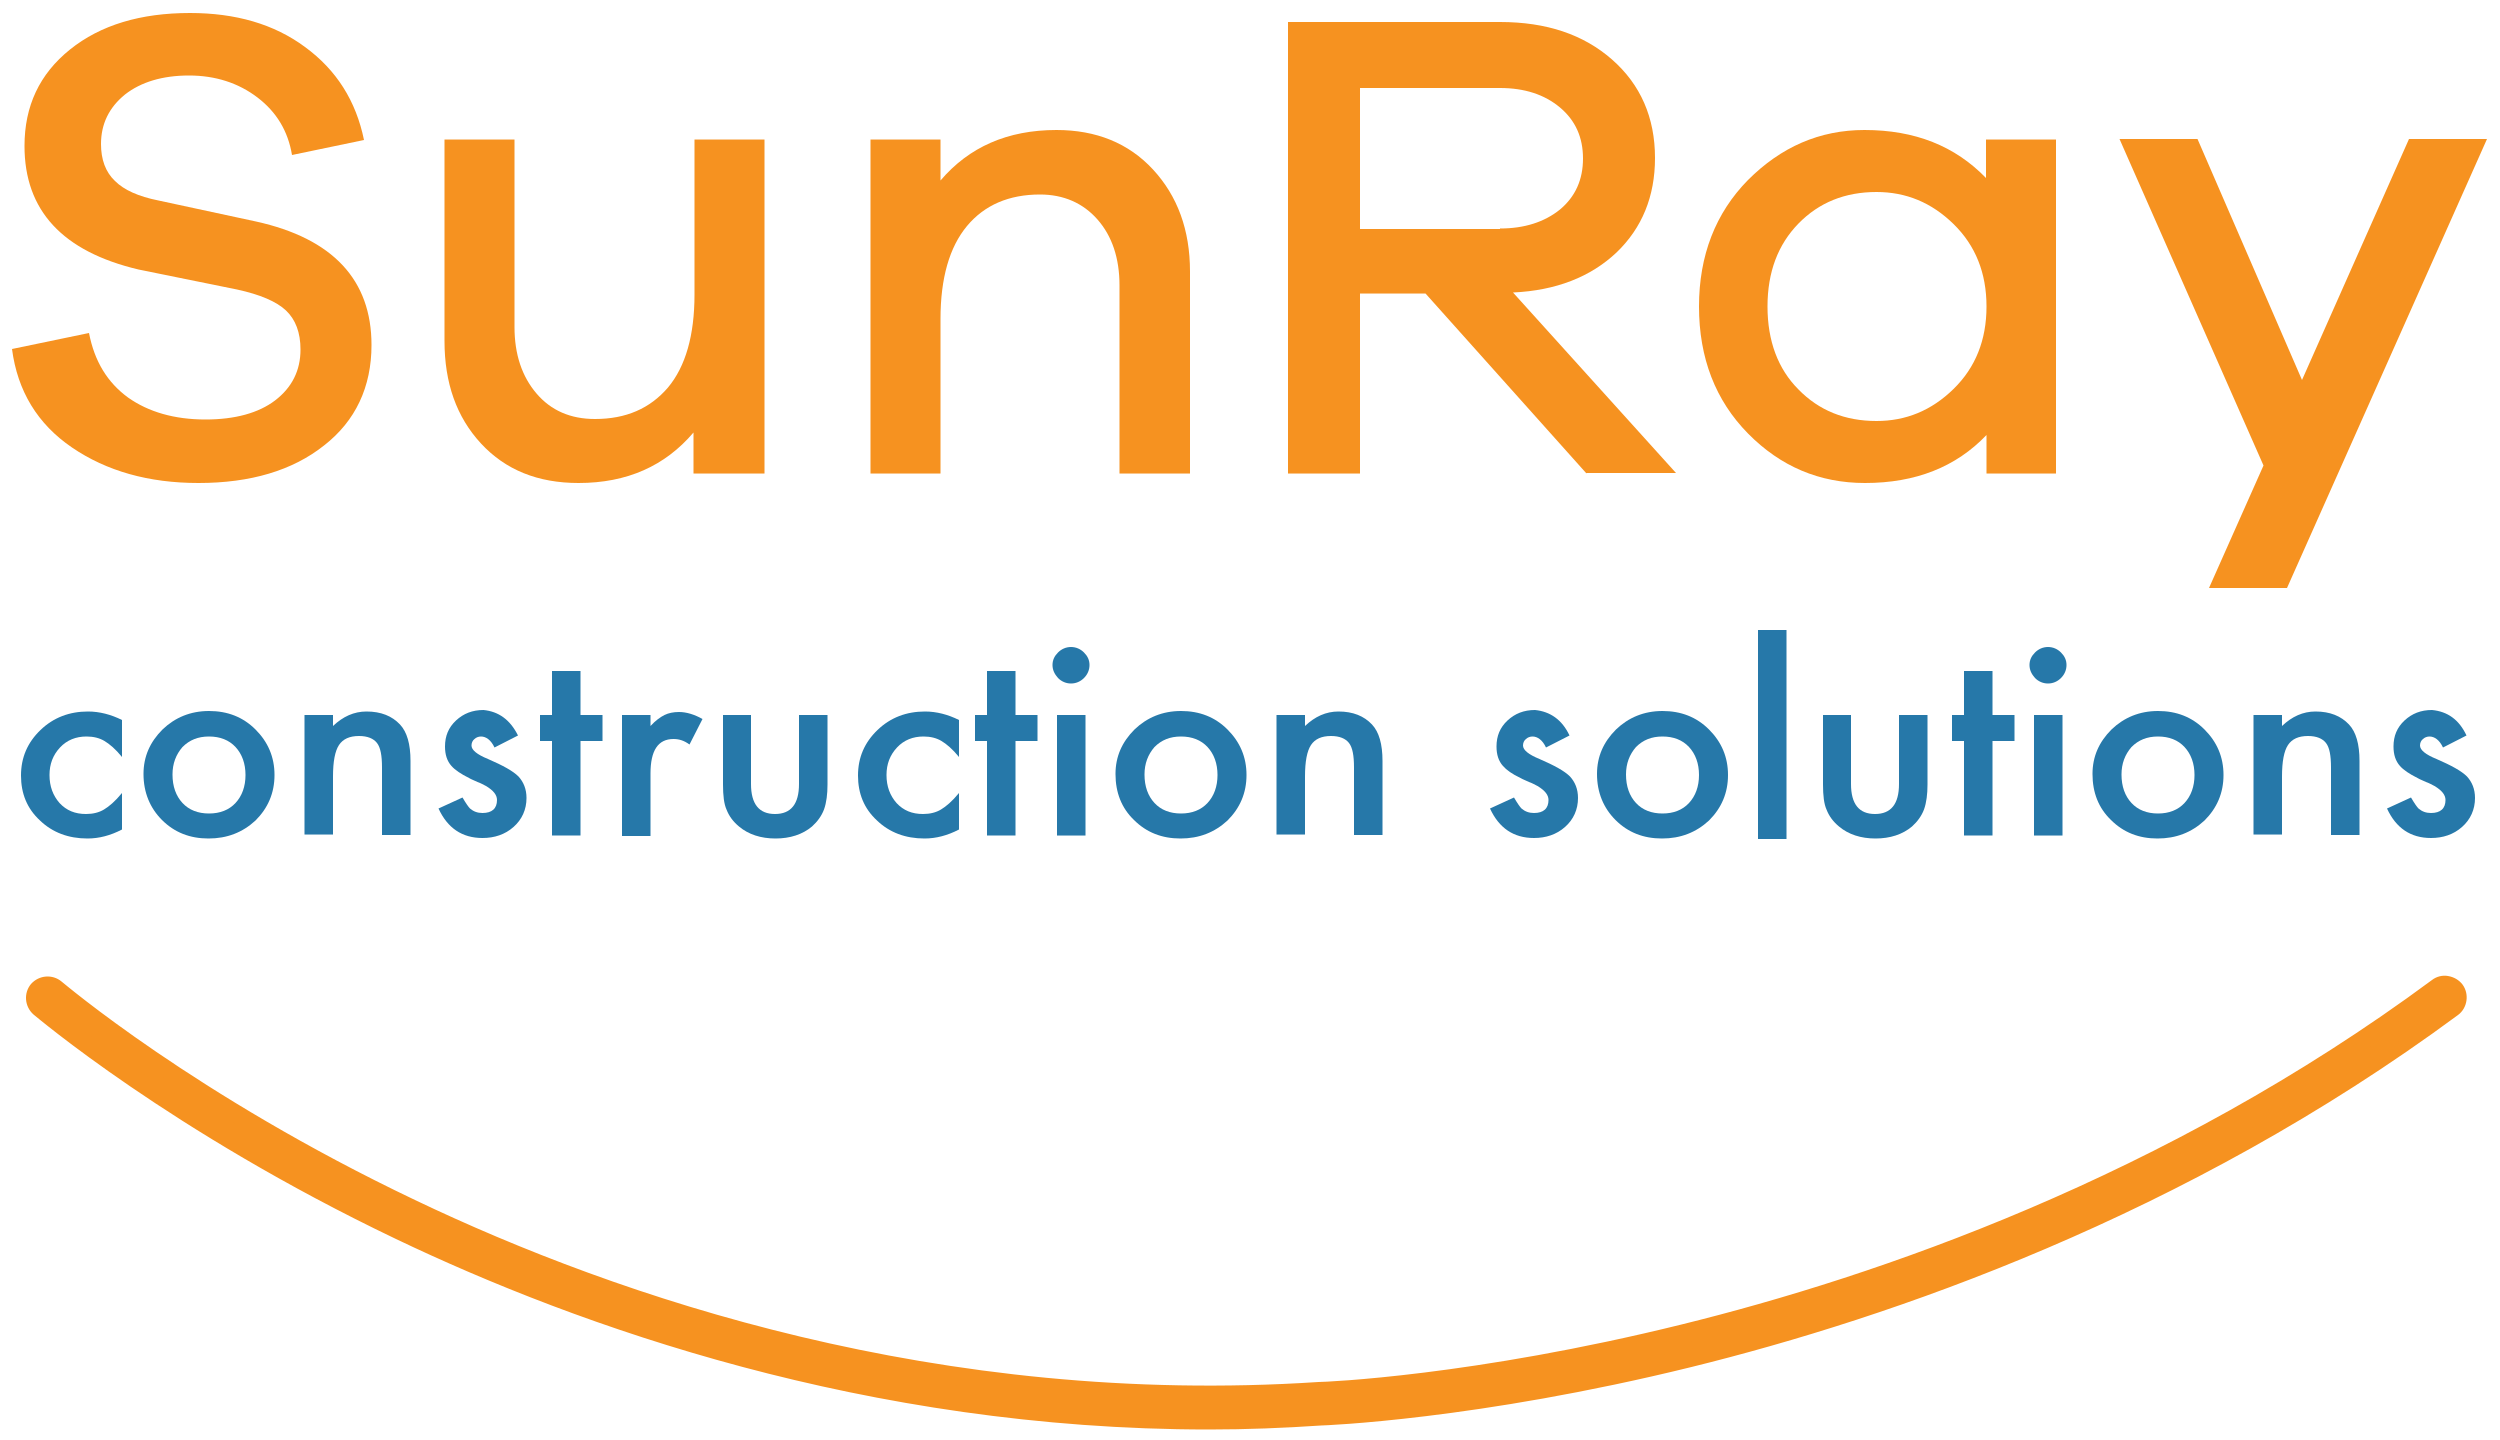 <?xml version="1.0" encoding="utf-8"?>
<!-- Generator: Adobe Illustrator 22.1.0, SVG Export Plug-In . SVG Version: 6.00 Build 0)  -->
<svg version="1.1" id="Layer_1" xmlns="http://www.w3.org/2000/svg" xmlns:xlink="http://www.w3.org/1999/xlink" x="0px" y="0px"
	 viewBox="0 0 500 288.1" style="enable-background:new 0 0 500 288.1;" xml:space="preserve">
<style type="text/css">
	.st0{fill:#F69220;}
	.st1{fill:#2678A9;}
</style>
<g>
	<g>
		<path class="st0" d="M61,9.4C67.3,14,71.2,20.2,72.8,28l-14.4,3c-0.8-4.8-3.1-8.6-6.9-11.5c-3.8-2.9-8.4-4.4-13.7-4.4
			c-5.3,0-9.6,1.3-12.8,3.8c-3.2,2.6-4.8,5.9-4.8,9.9c0,3.1,0.9,5.6,2.8,7.4c1.8,1.8,4.7,3.1,8.7,3.9l19.5,4.2
			C66.6,47.7,74.3,56,74.3,69c0,8.4-3.2,15.2-9.5,20.1c-6.3,5-14.7,7.5-25.1,7.5c-10,0-18.4-2.4-25.3-7.1
			c-6.9-4.7-10.9-11.3-12-19.7l15.4-3.2c1.1,5.7,3.7,9.9,7.8,12.9c4.1,2.9,9.3,4.4,15.5,4.4c5.9,0,10.6-1.3,13.9-3.8
			c3.4-2.6,5.1-6,5.1-10.2c0-3.4-1-6-2.9-7.8c-1.9-1.8-5.2-3.2-9.8-4.2l-19.7-4C12.5,50.3,4.9,42.1,4.9,29.2c0-8,3-14.4,9.1-19.3
			c6.1-4.9,14.1-7.3,24-7.3C47.1,2.6,54.8,4.8,61,9.4z"/>
		<path class="st0" d="M152.7,94.7h-14v-8.2c-5.7,6.7-13.3,10.1-23,10.1c-8.1,0-14.6-2.6-19.5-7.9c-4.9-5.3-7.3-12.1-7.3-20.5V27.9
			h14v37.5c0,5.5,1.5,9.9,4.4,13.3c2.9,3.4,6.8,5.1,11.7,5.1c6.2,0,11-2.1,14.6-6.3c3.5-4.2,5.3-10.4,5.3-18.6V27.9h14V94.7z"/>
		<path class="st0" d="M230.6,33.9c4.9,5.3,7.4,12.1,7.4,20.4v40.4h-14.1V57.1c0-5.5-1.5-9.9-4.4-13.2c-2.9-3.3-6.8-5-11.5-5
			c-6.2,0-11.1,2.1-14.6,6.3c-3.5,4.2-5.3,10.4-5.3,18.6v30.9h-14V27.9h14v8.2c5.7-6.7,13.4-10.1,23.2-10.1
			C219.2,26,225.7,28.6,230.6,33.9z"/>
		<path class="st0" d="M317.3,94.7l-32.2-36H272v36h-14.4V4.4H300c9.3,0,16.7,2.5,22.4,7.5c5.7,5,8.6,11.6,8.6,19.7
			c0,7.7-2.6,14-7.7,18.9c-5.2,4.9-12.1,7.6-20.7,8l32.6,36.1H317.3z M300,45.7c4.9,0,8.9-1.3,12-3.8c3.1-2.6,4.6-6,4.6-10.2
			c0-4.2-1.5-7.6-4.6-10.2c-3.1-2.6-7.1-3.9-12-3.9h-28v28.2H300z"/>
		<path class="st0" d="M411.3,94.7h-14V87c-6.1,6.4-14.2,9.6-24.3,9.6c-9.1,0-16.9-3.3-23.4-9.9c-6.5-6.6-9.8-15.1-9.8-25.4
			c0-10.2,3.3-18.7,9.8-25.3c6.6-6.6,14.3-10,23.3-10c10.1,0,18.1,3.2,24.3,9.6v-7.7h14V94.7z M390.7,77.8c4.4-4.3,6.6-9.8,6.6-16.5
			c0-6.7-2.2-12.2-6.6-16.5c-4.4-4.3-9.5-6.4-15.4-6.4c-6.3,0-11.5,2.1-15.6,6.3c-4.1,4.2-6.2,9.7-6.2,16.6c0,6.9,2.1,12.5,6.2,16.6
			c4.1,4.2,9.3,6.3,15.6,6.3C381.2,84.2,386.3,82.1,390.7,77.8z"/>
		<path class="st0" d="M457.4,117.6h-15.6l10.9-24.5l-28.8-65.3h15.6L460.4,76l21.4-48.2h15.6L457.4,117.6z"/>
	</g>
	<g>
		<path class="st1" d="M24.4,144v7.4c-1.3-1.6-2.5-2.6-3.5-3.2c-1-0.6-2.2-0.9-3.6-0.9c-2.1,0-3.9,0.7-5.3,2.2
			c-1.4,1.5-2.1,3.3-2.1,5.5c0,2.3,0.7,4.1,2,5.6c1.4,1.5,3.1,2.2,5.3,2.2c1.4,0,2.6-0.3,3.6-0.9c1-0.6,2.2-1.6,3.6-3.3v7.3
			c-2.3,1.2-4.6,1.8-6.9,1.8c-3.8,0-7-1.2-9.5-3.6c-2.6-2.4-3.8-5.4-3.8-9c0-3.6,1.3-6.6,3.9-9.1c2.6-2.5,5.8-3.7,9.5-3.7
			C19.9,142.3,22.2,142.9,24.4,144z"/>
		<path class="st1" d="M28.7,154.8c0-3.5,1.3-6.4,3.8-8.9c2.5-2.4,5.6-3.7,9.3-3.7c3.7,0,6.8,1.2,9.3,3.7c2.5,2.5,3.8,5.5,3.8,9.1
			c0,3.6-1.3,6.6-3.8,9.1c-2.6,2.4-5.7,3.6-9.4,3.6c-3.7,0-6.8-1.2-9.3-3.7C30,161.6,28.7,158.5,28.7,154.8z M34.5,154.9
			c0,2.4,0.7,4.3,2,5.7c1.3,1.4,3.1,2.1,5.3,2.1c2.2,0,4-0.7,5.3-2.1c1.3-1.4,2-3.3,2-5.6c0-2.3-0.7-4.2-2-5.6
			c-1.3-1.4-3.1-2.1-5.3-2.1c-2.2,0-3.9,0.7-5.3,2.1C35.2,150.9,34.5,152.7,34.5,154.9z"/>
		<path class="st1" d="M60.9,143h5.7v2.2c2-1.9,4.2-2.9,6.7-2.9c2.9,0,5.1,0.9,6.7,2.6c1.4,1.5,2.1,3.9,2.1,7.3v14.8h-5.7v-13.5
			c0-2.4-0.3-4-1-4.9c-0.7-0.9-1.9-1.4-3.6-1.4c-1.9,0-3.2,0.6-4,1.8c-0.8,1.2-1.2,3.3-1.2,6.3v11.6h-5.7V143z"/>
		<path class="st1" d="M103.6,147.1l-4.7,2.4c-0.7-1.5-1.7-2.2-2.7-2.2c-0.5,0-1,0.2-1.3,0.5c-0.4,0.3-0.6,0.8-0.6,1.3
			c0,0.9,1.1,1.8,3.3,2.7c3,1.3,5,2.4,6.1,3.5c1,1.1,1.6,2.5,1.6,4.3c0,2.3-0.9,4.3-2.6,5.8c-1.7,1.5-3.8,2.2-6.2,2.2
			c-4.1,0-7-2-8.8-5.9l4.8-2.2c0.7,1.2,1.2,1.9,1.5,2.2c0.7,0.6,1.5,0.9,2.5,0.9c1.9,0,2.9-0.9,2.9-2.6c0-1-0.7-1.9-2.2-2.8
			c-0.6-0.3-1.1-0.6-1.7-0.8c-0.6-0.3-1.2-0.5-1.7-0.8c-1.6-0.8-2.8-1.6-3.5-2.4c-0.9-1-1.3-2.3-1.3-3.9c0-2.1,0.7-3.8,2.2-5.2
			c1.5-1.4,3.3-2.1,5.5-2.1C99.7,142.3,102,143.9,103.6,147.1z"/>
		<path class="st1" d="M116.1,148.2v18.9h-5.7v-18.9H108V143h2.4v-8.8h5.7v8.8h4.4v5.2H116.1z"/>
		<path class="st1" d="M124.4,143h5.7v2.2c1-1.1,2-1.8,2.8-2.2c0.8-0.4,1.8-0.6,2.9-0.6c1.5,0,3.1,0.5,4.7,1.4l-2.6,5.1
			c-1.1-0.8-2.1-1.1-3.2-1.1c-3.1,0-4.6,2.3-4.6,6.9v12.5h-5.7V143z"/>
		<path class="st1" d="M150.2,143v13.8c0,4,1.6,6,4.8,6c3.2,0,4.8-2,4.8-6V143h5.7v13.9c0,1.9-0.2,3.6-0.7,5
			c-0.5,1.3-1.3,2.4-2.4,3.4c-1.9,1.6-4.4,2.4-7.3,2.4c-2.9,0-5.4-0.8-7.3-2.4c-1.2-1-2-2.1-2.5-3.4c-0.5-1.1-0.7-2.8-0.7-5V143
			H150.2z"/>
		<path class="st1" d="M191.8,144v7.4c-1.3-1.6-2.5-2.6-3.5-3.2c-1-0.6-2.2-0.9-3.6-0.9c-2.1,0-3.9,0.7-5.3,2.2
			c-1.4,1.5-2.1,3.3-2.1,5.5c0,2.3,0.7,4.1,2,5.6c1.4,1.5,3.1,2.2,5.3,2.2c1.4,0,2.6-0.3,3.6-0.9c1-0.6,2.2-1.6,3.6-3.3v7.3
			c-2.3,1.2-4.6,1.8-6.9,1.8c-3.8,0-7-1.2-9.5-3.6c-2.6-2.4-3.8-5.4-3.8-9c0-3.6,1.3-6.6,3.9-9.1c2.6-2.5,5.8-3.7,9.5-3.7
			C187.3,142.3,189.6,142.9,191.8,144z"/>
		<path class="st1" d="M203.1,148.2v18.9h-5.7v-18.9H195V143h2.4v-8.8h5.7v8.8h4.4v5.2H203.1z"/>
		<path class="st1" d="M210.5,133c0-1,0.4-1.8,1.1-2.5c0.7-0.7,1.6-1.1,2.6-1.1c1,0,1.9,0.4,2.6,1.1c0.7,0.7,1.1,1.5,1.1,2.5
			c0,1-0.4,1.9-1.1,2.6c-0.7,0.7-1.6,1.1-2.6,1.1c-1,0-1.9-0.4-2.6-1.1C210.9,134.8,210.5,134,210.5,133z M217.1,143v24.1h-5.7V143
			H217.1z"/>
		<path class="st1" d="M223.1,154.8c0-3.5,1.3-6.4,3.8-8.9c2.5-2.4,5.6-3.7,9.3-3.7c3.7,0,6.8,1.2,9.3,3.7c2.5,2.5,3.8,5.5,3.8,9.1
			c0,3.6-1.3,6.6-3.8,9.1c-2.6,2.4-5.7,3.6-9.4,3.6c-3.7,0-6.8-1.2-9.3-3.7C224.3,161.6,223.1,158.5,223.1,154.8z M228.9,154.9
			c0,2.4,0.7,4.3,2,5.7c1.3,1.4,3.1,2.1,5.3,2.1c2.2,0,4-0.7,5.3-2.1c1.3-1.4,2-3.3,2-5.6c0-2.3-0.7-4.2-2-5.6
			c-1.3-1.4-3.1-2.1-5.3-2.1c-2.2,0-3.9,0.7-5.3,2.1C229.6,150.9,228.9,152.7,228.9,154.9z"/>
		<path class="st1" d="M255.3,143h5.7v2.2c2-1.9,4.2-2.9,6.7-2.9c2.9,0,5.1,0.9,6.7,2.6c1.4,1.5,2.1,3.9,2.1,7.3v14.8h-5.7v-13.5
			c0-2.4-0.3-4-1-4.9c-0.7-0.9-1.9-1.4-3.6-1.4c-1.9,0-3.2,0.6-4,1.8c-0.8,1.2-1.2,3.3-1.2,6.3v11.6h-5.7V143z"/>
		<path class="st1" d="M313.9,147.1l-4.7,2.4c-0.7-1.5-1.7-2.2-2.7-2.2c-0.5,0-1,0.2-1.3,0.5c-0.4,0.3-0.6,0.8-0.6,1.3
			c0,0.9,1.1,1.8,3.3,2.7c3,1.3,5,2.4,6.1,3.5c1,1.1,1.6,2.5,1.6,4.3c0,2.3-0.9,4.3-2.6,5.8c-1.7,1.5-3.8,2.2-6.2,2.2
			c-4.1,0-7-2-8.8-5.9l4.8-2.2c0.7,1.2,1.2,1.9,1.5,2.2c0.7,0.6,1.5,0.9,2.5,0.9c1.9,0,2.9-0.9,2.9-2.6c0-1-0.7-1.9-2.2-2.8
			c-0.6-0.3-1.1-0.6-1.7-0.8c-0.6-0.3-1.2-0.5-1.7-0.8c-1.7-0.8-2.8-1.6-3.5-2.4c-0.9-1-1.3-2.3-1.3-3.9c0-2.1,0.7-3.8,2.2-5.2
			c1.5-1.4,3.3-2.1,5.5-2.1C310,142.3,312.4,143.9,313.9,147.1z"/>
		<path class="st1" d="M319.4,154.8c0-3.5,1.3-6.4,3.8-8.9c2.5-2.4,5.6-3.7,9.3-3.7c3.7,0,6.8,1.2,9.3,3.7c2.5,2.5,3.8,5.5,3.8,9.1
			c0,3.6-1.3,6.6-3.8,9.1c-2.6,2.4-5.7,3.6-9.4,3.6c-3.7,0-6.8-1.2-9.3-3.7C320.7,161.6,319.4,158.5,319.4,154.8z M325.2,154.9
			c0,2.4,0.7,4.3,2,5.7c1.3,1.4,3.1,2.1,5.3,2.1c2.2,0,4-0.7,5.3-2.1c1.3-1.4,2-3.3,2-5.6c0-2.3-0.7-4.2-2-5.6
			c-1.3-1.4-3.1-2.1-5.3-2.1c-2.2,0-3.9,0.7-5.3,2.1C325.9,150.9,325.2,152.7,325.2,154.9z"/>
		<path class="st1" d="M370.2,143v13.8c0,4,1.6,6,4.8,6c3.2,0,4.8-2,4.8-6V143h5.7v13.9c0,1.9-0.2,3.6-0.7,5
			c-0.5,1.3-1.3,2.4-2.4,3.4c-1.9,1.6-4.4,2.4-7.3,2.4c-2.9,0-5.4-0.8-7.3-2.4c-1.2-1-2-2.1-2.5-3.4c-0.5-1.1-0.7-2.8-0.7-5V143
			H370.2z"/>
		<path class="st1" d="M398.5,148.2v18.9h-5.7v-18.9h-2.4V143h2.4v-8.8h5.7v8.8h4.4v5.2H398.5z"/>
		<path class="st1" d="M405.9,133c0-1,0.4-1.8,1.1-2.5c0.7-0.7,1.6-1.1,2.6-1.1c1,0,1.9,0.4,2.6,1.1c0.7,0.7,1.1,1.5,1.1,2.5
			c0,1-0.4,1.9-1.1,2.6c-0.7,0.7-1.6,1.1-2.6,1.1c-1,0-1.9-0.4-2.6-1.1C406.3,134.8,405.9,134,405.9,133z M412.5,143v24.1h-5.7V143
			H412.5z"/>
		<path class="st1" d="M418.5,154.8c0-3.5,1.3-6.4,3.8-8.9c2.5-2.4,5.6-3.7,9.3-3.7c3.7,0,6.8,1.2,9.3,3.7c2.5,2.5,3.8,5.5,3.8,9.1
			c0,3.6-1.3,6.6-3.8,9.1c-2.6,2.4-5.7,3.6-9.4,3.6c-3.7,0-6.8-1.2-9.3-3.7C419.7,161.6,418.5,158.5,418.5,154.8z M424.3,154.9
			c0,2.4,0.7,4.3,2,5.7c1.3,1.4,3.1,2.1,5.3,2.1c2.2,0,4-0.7,5.3-2.1c1.3-1.4,2-3.3,2-5.6c0-2.3-0.7-4.2-2-5.6
			c-1.3-1.4-3.1-2.1-5.3-2.1c-2.2,0-3.9,0.7-5.3,2.1C425,150.9,424.3,152.7,424.3,154.9z"/>
		<path class="st1" d="M450.7,143h5.7v2.2c2-1.9,4.2-2.9,6.7-2.9c2.9,0,5.1,0.9,6.7,2.6c1.4,1.5,2.1,3.9,2.1,7.3v14.8h-5.7v-13.5
			c0-2.4-0.3-4-1-4.9c-0.7-0.9-1.9-1.4-3.6-1.4c-1.9,0-3.2,0.6-4,1.8c-0.8,1.2-1.2,3.3-1.2,6.3v11.6h-5.7V143z"/>
		<path class="st1" d="M493.3,147.1l-4.7,2.4c-0.7-1.5-1.7-2.2-2.7-2.2c-0.5,0-1,0.2-1.3,0.5c-0.4,0.3-0.6,0.8-0.6,1.3
			c0,0.9,1.1,1.8,3.3,2.7c3,1.3,5,2.4,6.1,3.5c1,1.1,1.6,2.5,1.6,4.3c0,2.3-0.9,4.3-2.6,5.8c-1.7,1.5-3.8,2.2-6.2,2.2
			c-4.1,0-7-2-8.8-5.9l4.8-2.2c0.7,1.2,1.2,1.9,1.5,2.2c0.7,0.6,1.5,0.9,2.5,0.9c1.9,0,2.9-0.9,2.9-2.6c0-1-0.7-1.9-2.2-2.8
			c-0.6-0.3-1.1-0.6-1.7-0.8c-0.6-0.3-1.2-0.5-1.7-0.8c-1.6-0.8-2.8-1.6-3.5-2.4c-0.9-1-1.3-2.3-1.3-3.9c0-2.1,0.7-3.8,2.2-5.2
			c1.5-1.4,3.3-2.1,5.5-2.1C489.5,142.3,491.8,143.9,493.3,147.1z"/>
		<path class="st1" d="M357.3,147.2v20.6h-5.7v-20.6l0,0v-5.7l0,0V126h5.7v15.5l0,0V147.2L357.3,147.2z"/>
	</g>
	<g>
		<g>
			<path class="st0" d="M241.8,284C174.3,284,117.3,264,80,246.2c-44.8-21.4-71.8-44.4-72.1-44.7c-1.1-0.9-1.2-2.5-0.3-3.6
				c0.9-1.1,2.5-1.2,3.6-0.3c0.3,0.2,26.8,22.9,71.1,44c40.8,19.5,105.4,41.6,181.6,36.6c0.4,0,30.5-1.1,72.9-11.5
				c39.1-9.6,97-29.5,150.8-69.2c1.1-0.8,2.7-0.6,3.6,0.5c0.8,1.1,0.6,2.7-0.5,3.6c-54.5,40.2-113.1,60.3-152.7,70
				c-42.9,10.6-73.4,11.6-73.7,11.6C256.6,283.8,249.1,284,241.8,284z"/>
			<path class="st0" d="M241.8,285.9c-68.5,0-126.2-20.7-162.6-38.1C34,226.2,7,203.1,6.7,202.9c-1.8-1.6-2-4.3-0.5-6.1
				c1.6-1.8,4.3-2,6.1-0.5c0.3,0.2,26.6,22.7,70.7,43.7c40.6,19.4,104.9,41.4,180.7,36.4c1.3,0,30.9-1.2,72.6-11.5
				c38.9-9.6,96.6-29.3,150.1-68.9c0.9-0.7,2.1-1,3.2-0.8c1.2,0.2,2.2,0.8,2.9,1.7c1.4,1.9,1,4.7-0.9,6.1
				c-54.7,40.4-113.6,60.6-153.3,70.4c-43,10.6-73.8,11.7-74.1,11.7C256.8,285.6,249.3,285.9,241.8,285.9z M9.6,198.8
				c-0.2,0-0.4,0.1-0.6,0.3c-0.3,0.3-0.2,0.8,0.1,1c0.3,0.2,27.1,23.1,71.7,44.4c36,17.2,93.1,37.7,161,37.7
				c7.4,0,14.9-0.2,22.3-0.7c0.4,0,30.8-1.1,73.4-11.6c39.4-9.7,97.8-29.7,152.1-69.7c0.3-0.2,0.4-0.7,0.2-1
				c-0.2-0.2-0.4-0.3-0.5-0.3c-0.1,0-0.3,0-0.6,0.1c-54,39.9-112.1,59.8-151.4,69.5c-42,10.4-72,11.5-73.2,11.6
				c-7.5,0.5-14.9,0.7-22.2,0.7c-66.8,0-123.3-19.8-160.2-37.5c-44.7-21.3-71.2-44-71.5-44.3C9.9,198.9,9.8,198.8,9.6,198.8z"/>
		</g>
	</g>
</g>
</svg>
